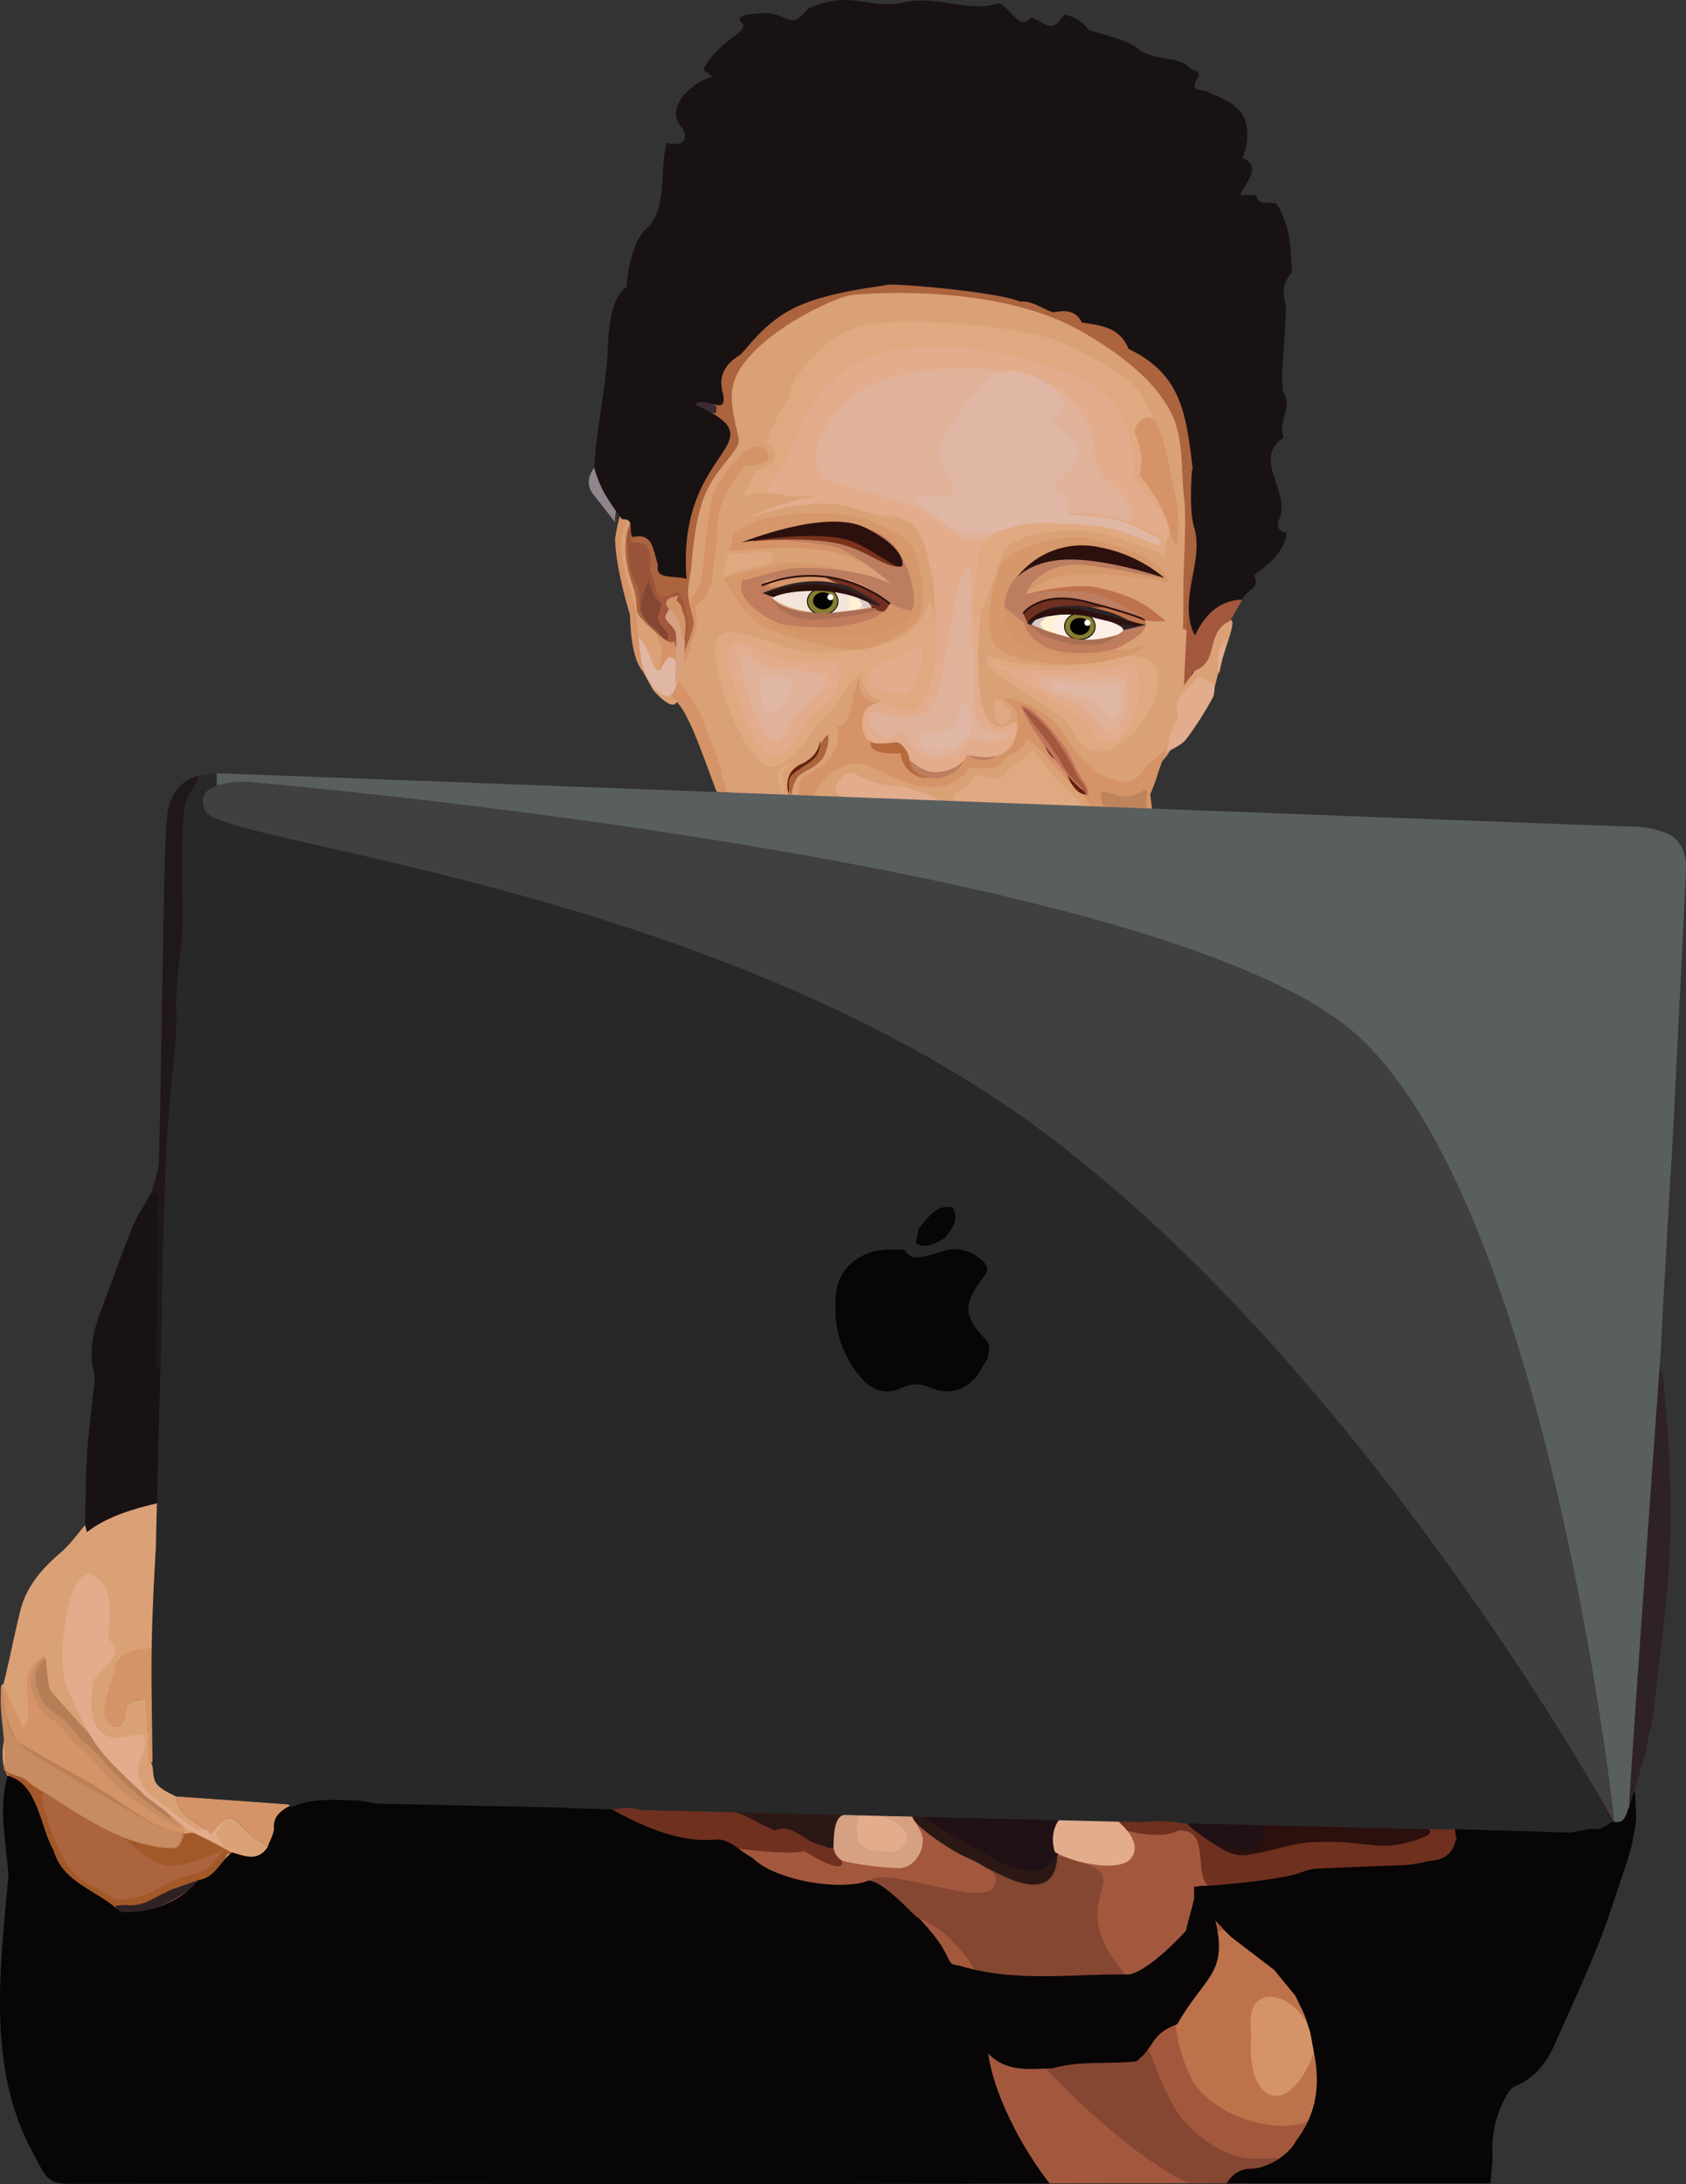 <svg xmlns="http://www.w3.org/2000/svg" viewBox="0 0 465.07 602.21"><rect x="0" y="0" width="465.07" height="602.21" fill="#333333" stroke="none"/><defs><style>.cls-1{fill:#ab643e;}.cls-2{fill:#91858d;}.cls-3{fill:#dba176;}.cls-4{fill:#3b2c31;}.cls-5{fill:#d59467;}.cls-6{fill:#e0a981;}.cls-7{fill:#e3ac8d;}.cls-8{fill:#995439;}.cls-9{fill:#a3583e;}.cls-10{fill:#854632;}.cls-11{fill:#e0b7a4;}.cls-12{fill:#d6a183;}.cls-13{fill:#bc7d61;}.cls-14{fill:#b7693c;}.cls-15{fill:#e1b29a;}.cls-16{fill:#be845c;}.cls-17{fill:#a35829;}.cls-18{fill:#bc8057;}.cls-19{fill:#c88c62;}.cls-20{fill:#2f2225;}.cls-21{fill:#70301f;}.cls-22{fill:#b67e56;}.cls-23{fill:#be724b;}.cls-24{fill:#1f1116;}.cls-25{fill:#793319;}.cls-26{fill:#2b1815;}.cls-27{fill:#66505f;}.cls-28{fill:#2b100d;}.cls-29{fill:#c0755f;}.cls-30{fill:#f4e5db;}.cls-31{fill:#d7cbca;}.cls-32{fill:#fff1d2;}.cls-33{fill:#d6976a;}.cls-34{fill:#c17b5d;}.cls-35{fill:#867e31;stroke:#030202;}.cls-35,.cls-37,.cls-38{stroke-miterlimit:10;}.cls-35,.cls-37{stroke-width:0.25px;}.cls-36{fill:#030202;}.cls-37{fill:#fff;stroke:#fff;}.cls-38,.cls-45{fill:none;}.cls-38{stroke:#2b100d;stroke-width:0.5px;}.cls-39{fill:#ab6f54;}.cls-40{fill:#feefe6;}.cls-41{fill:#64200d;}.cls-42{fill:#887984;}.cls-43{fill:#070505;}.cls-44{fill:#181213;}.cls-46{fill:#595e5f;}.cls-47{fill:#2f2126;}.cls-48{fill:#20171a;}.cls-49{fill:#40403f;}.cls-50{fill:#282828;}</style></defs><g id="Layer_2" data-name="Layer 2"><g id="_Me" data-name="+Me"><g id="Laptop"><path class="cls-1" d="M301.4,81.78C278.26,65.26,239.67,70.31,238,70.4s-6.85,2.76-7.14,3c-4.66,3.61-5.29,1.4-15.37,8.71s-21.1,20.33-21.66,21.47c-2.65,3.64,4.52,18.83,2,22.54-.51.74-.06,2.14-.73,2.86-4,4.32-4.45,9.51-5,14.5a54.1,54.1,0,0,0-.8,16.21c1.3,12.22-2.08,27.68-1.16,29.09,13.67,10.47,6.59,24.23,13.53,29.87,6.45.3,22.14.82,22.14.82s72.65,4.1,78.65,2.92c15.29-3,15.7-17.4,25.3-30.27,1.2-2,1.79-27.44,2.17-28.45,5.42-14.24,8.75-41.26.26-59.32C324.33,92,308.71,86.36,301.4,81.78Z"/><path class="cls-2" d="M169.64,142.72l0,1.25c-1.89-2.42-3.74-4.88-5.69-7.25-2.19-2.65-1.94-5.23,0-7.85a55.5,55.5,0,0,0,2.37,6.47,46,46,0,0,0,3.63,5.26Z"/><path class="cls-2" d="M164.36,122.9l-.18,3.33Z"/><path class="cls-3" d="M307.7,128a7.39,7.39,0,0,1-1.07-.2C307,127.84,307.31,127.9,307.7,128Zm-1.25,8.63a4.57,4.57,0,0,1-1.55-1A12.91,12.91,0,0,0,306.45,136.62Zm-7.32-44.78C275,77.48,237,81.18,235.29,81.3c-3.83.29-18.55,6.92-26.88,15.26s-7.28,13.13-4.69,24c.87,3.65-5.49,7.22-9.2,15.72-3.18,7.29-3.69,19.57-4.13,23.23.14,1.09-4.67,32.71-3.68,33.65,9,8.57,8.5,19.78,11,25,1.84.63,23.28,1.15,23.28,1.15s94.87,5,95.46,2.13c.84-4.12,11.26-25.9,9.15-40.26.91-.11.83-19.43.83-21.07s.87-17.65.25-22.29c-1-7.72,0-16.66-3.57-23.84C318.13,104,307.46,96.78,299.13,91.84Z"/><path class="cls-4" d="M197.61,112l-.08,1.93a8.6,8.6,0,0,1-1.91-.15,9.18,9.18,0,0,1-3.92-2.23c1-.31,2-.94,2.91-.86A10.23,10.23,0,0,1,197.61,112Z"/><path class="cls-4" d="M197.54,113.91l2.08,1.9Z"/><path class="cls-5" d="M208.65,122.89c.46.59,3.38,2.23,3.11,2.92-.37,1-.45,2.49-5.88,2.49-3,2.71-7.9,10.3-8,16.77s-1.07,10-1.35,13.75a11.37,11.37,0,0,1-5.76,9,4.13,4.13,0,0,0-.93,0c0-1.61.86-2.43,2.83-6.09s1.76-20.87,4.65-26.81S205.23,123.79,208.65,122.89Z"/><path class="cls-6" d="M293.75,94.87c-9.23-4.67-40.71-7.5-54-5.46-12.1,1.85-22.16,15.35-22,19.7A110.19,110.19,0,0,0,211.17,122c1.41,1.27,3.2,1.77,2.54,4.49s-4.66,2.59-5,3.27c-2,3.68-5.2,9.5-5.43,10.24.92-.37,17.24-2.83,18.89-6.69s.79-17.8,13.43-24c6.51-3.22,26.51-6,45-2.82,14.41,2.48,39.94,41.21,40.48,41.36,6.07,1.72.89-34.27-10-43.18C306.13,100.63,296.33,96.18,293.75,94.87Z"/><path class="cls-5" d="M313.2,119.9c.21.54,2.67,5.63,1.13,11.12,0,0,6.08,7.13,7.88,13.66.75,2.75,1.88,6.5,2.4,5,.65-1.82.56-9.57-.29-12.9-1.55-6.06-2.66-14.18-4.91-19.39S312.07,117.09,313.2,119.9Z"/><path class="cls-5" d="M208.65,122.89c.46.59,2.28.26,3.14,2s-.48,3.43-5.91,3.43"/><path class="cls-7" d="M255.38,150.93a19.77,19.77,0,0,0-2.72-5.12c-2.82-3.67-8.51-3.8-10.17-4.83a65.1,65.1,0,0,0-15.64-3.62c-3.16-.32-2.91-1.13-13.79-.09-4.06.38.6-4.43,3.56-10.19,5-9.7,6.08-21.14,23.39-28.54s50.44.22,62.11,8.22c13,8.91,10.23,25.11,10.23,25.11s10.11,9.75,10.27,15.08a11.05,11.05,0,0,1-1.54,3.27c-1.29,1.91-11.28-6.29-32.58-3.46-5.53.74-9.21,2.37-11.66,4.16L266,163.36l-8.07-.19Z"/><path class="cls-3" d="M172.43,162.93c1.19,3.59,3.13,19,3.13,19l4.63,8.36s3.44,4,5.38,4,2.74-5.3,2.74-5.3,4.25-9.54,4.46-16.58c.06-1.84-2-8.2-2-8.38-.05-1.34,2.76-3.45,2.44-4.17a1.81,1.81,0,0,0-.6-.81c-3.73-2.54-13.74-19.56-16.28-20s-5.26,2.93-6,6.27C169,151.5,171.65,160.6,172.43,162.93Z"/><path class="cls-8" d="M176.45,146.92l-1.85,2.51s3.16-.18,4.13,1.31a8.37,8.37,0,0,1,.9,4.29c0,1.18-.44,2.09,0,2.37,2.19,1.31,1.38,6.8,2.36,6.9s-5.46,4.7-5.46,4.7l-.79-5.87-1.86-4.49-1-7.72-.19-2.34,1.51-4.47Z"/><path class="cls-9" d="M189.06,167.43c.6,2.5,1,3.15.83,5.46-.32,6-2.37,11-3.26,10.92-1.61-.15-2.4-2.88-5-11.54-.54-1.76-.91-9.4-.91-9.4a14.53,14.53,0,0,0-.83-3.8c-.64-1.44,1.12.88,1.41,2.24s.61,3.33,2.08,2.53,3.42-1.6,4-.61A11.38,11.38,0,0,1,189.06,167.43Z"/><path class="cls-10" d="M179,159.57s-3.39,8-1.86,10.3a17.87,17.87,0,0,0,3.48,3.87l2.83,3.38a2,2,0,0,0,.72-2.3c-.59-1.43-3.17-3.29-2.67-5s1.78-3.13-.07-4.39S179,159.57,179,159.57Z"/><path class="cls-5" d="M186.63,178.78a14.88,14.88,0,0,1,0,3.83,1.27,1.27,0,0,1-1,.56c-.35-.3-1.24-2.15-2-1.07-.92,1.25-1.45,2.68-1.63,2.55s.61-5.05.61-5.9c-.33-.33-1.3-3.69-2.26-5.24-.47-.74,4.11,5,5.57,3.25Z"/><path class="cls-11" d="M176,175.79s.33,11.32,6,15.31,6.15-8.49,3.49-9.82-3.16,7.82-5.66,1.17S176,175.79,176,175.79Z"/><path class="cls-5" d="M176.79,141s-6.32,2.51-5.45,10.76c.85,8.08,3.48,12.17,4.08,17.29.66,5.65,1.22,14.11,2.24,16.32,0,0-3.57-2-3.89-15.83-4.42-14.86-4.09-21.15-4.09-21.15s1.19-7.83,2.61-8.69S176.79,141,176.79,141Z"/><path class="cls-12" d="M188.45,171a84.35,84.35,0,0,1,.47,9c-.1,2.1-2.34,8.86-2.61,8.86-.43,0,.69-12.86,0-14.64s-2.58-2.81-2.76-3.94c-.13-.8,1-1.81.87-2.6l3.21,2.06Z"/><path class="cls-3" d="M182.6,178.75l2,1.08Z"/><path class="cls-1" d="M189.17,154.9s1.45,1.22,1.47,1.74c-.09,1.2-.88,4.73-.83,6.84.08,3.22,1.79,7.42,1.78,8.93a37,37,0,0,1-2.42,8.28c-1,.46.36-4.16.59-8s-2-8.48-2.4-9.44S189.17,154.9,189.17,154.9Z"/><path class="cls-5" d="M191.61,167c.5.78.54,3.61.57,5.75,0,1.83-1.37,3.71-1.56,5.19a29.8,29.8,0,0,1-2.14,5.8,20.23,20.23,0,0,0,.37-3.23c0-1.77,2.64-6.46,2.51-9.32,0-.3-.91-3.53-.91-3.53s-.4-2.45.57-3S191.59,166.92,191.61,167Z"/><path class="cls-1" d="M173.68,144.58s-3.07,5.69.8,16.7c1.79,5.07.37,6.62,2,8.75a45,45,0,0,0,5.61,5.37c.48.26.56.41-.45-1-.59-.81-2.41-1.88-3.29-3.06a11.55,11.55,0,0,1-1.89-3.76c-.06-1.09.18-4.2-1-6.56s-2.2-5.51-2.08-7.8-.74-3.2-.16-5.68a19.49,19.49,0,0,1,1-3.46Z"/><path class="cls-5" d="M184.15,167.43a1.45,1.45,0,0,1,.07-2.12c.47-.62,2.9-1.1,2.9-1.1s-.55,1-.37,1.51c.11.18,1.13,1,1.25,1.8s.95,2.34,1.08,3.66-.11,5.7-.46,5.43-1.23-5-1.93-6.41A11.08,11.08,0,0,0,184.15,167.43Z"/><path class="cls-1" d="M179.41,147.44l-3.87.28s-.48-1.7-1.07-1.31-.68,3.14-.15,3.17,3.63-.79,4.76,2.4-.65,4.28.61,6.25.89,5,2.33,6.07,5-1.87,5.3-1.15,3.18-2.3,1.55-5.46-7.84-10-7.84-10Z"/><path class="cls-3" d="M326.56,188.91c1.08-5.07,3.37-13,.93-15s-9.61,2-12.58,3c-1.93.65-3.41,3.81-3.41,3.81s1,29.48-11.12,24.15a18.61,18.61,0,0,0,.84,2.61,17.35,17.35,0,0,1-4-2.22c-.74-1.31-.62-3.18-1.29-4.54l0,0-2.1-1.88-6.92-5.05s1.06,5.37,3.15,7.85c.29.36,4.93,5.69,5,6,1,1,4.34,1.93,7.31,2.44,1.77,3.82,4.21,8,5.31,8.38,2.73,1,6.19-1.3,6.19-1.3s4.19,1.35,6.54-7.29c7.22-5.64,3.93-27.74,14.83-21,1.37-6.57,4.65-14.4,4.72-17,.06-2.3-3,.19-3.51.73C335.16,173.65,332.73,181.72,326.56,188.91Z"/><path class="cls-5" d="M319.77,211.78c-.32-.79,3.38-5.05,2.72-5.53-.36-.27-6.38,4.69-8.63,7.88s-12.2,1.69-20.09-11.17c-5.28-8.6-15.86-11.26-16.89-10.2-.1.09,2.3,1.4,3.27,3.54s.51,5.13,0,6.91c-1,3.56-3.41,5.11-6.79,5.45a17.49,17.49,0,0,1-6.55-.74l.07,4.19s.35-.14,1-.35,7.71.88,8.13-1.09,6.76-3.63,6.76-6.16,6.1,4.32,7.6,6.05,5.21,6.1,7.75,7.94c.64.46,3.07,3.83,2.53,4.41,1.55.27,16.86-.28,17.06.24.17.09-.53-4.41-.36-4.33A40.8,40.8,0,0,0,319.77,211.78Z"/><path class="cls-7" d="M321.4,207.73c1.38-2.35.83-4.66,2.09-7.07.67-1.27,1.71-2.94,1.36-4-1.44-4.52,3.71-7.1,5.73-10.27l4.59,2.35c-.22,1.25-.11,2.7-.71,3.74a97.35,97.35,0,0,1-7.21,11.29C325.86,205.51,323.39,206.43,321.4,207.73Z"/><path class="cls-9" d="M327.2,175.86q.23-3.59.44-7.17l1.91,6.56c2.75-5.61,6.48-9.71,13.16-9.93l-3.41,5.91c-3.22,1.25-4.18,4.2-4.88,7.05s-1.46,5.28-4.56,6.53c-1.12.45-1.76,2.12-3.3,4.1C326.8,184,327,179.92,327.2,175.86Z"/><path class="cls-6" d="M294.35,196.86l2.09,1.88Z"/><path class="cls-13" d="M267.57,208.41s5.65-3.28,7.16-2C276.72,208.21,271.86,211.26,267.57,208.41Z"/><path class="cls-5" d="M267.77,209.27c-.44-2.08-2.66-10.74-6.6-8.48-2.46,1.42-6.75,1.93-9.53,2.77,2.21-3.83,4.89-10,4.11-12.06-.31-.83-5.08,3.28-6.07,3.42a15.32,15.32,0,0,1-5-.12c.43-.27.57-.49.06-.88-.27-.2-3.31.05-5.1-.86-2.16-1.1-2.83-3.89-2.64-6.05-2.72,6.38-2.23,13.14-5.77,13.25-.6,0-.35.08-.25.67,1.44,8.16-6.75,11.87-9.09,13.11-2.52,1.32-1.78,8-.31,8s5.09-6.21,5.09-6.21,4.92-6.06,11-5.23c2.69.33,9.47,4.64,14.52,5.84.67.16,3.79.47,4.54.53C263.53,217.55,268.38,212.12,267.77,209.27Z"/><path class="cls-14" d="M239.7,203.14s1.68.44,4.66.89a10,10,0,0,0,4.27,0c3.1,2.92,6.24,5.64,9.91,5.8,0,0,.76,1.63.16,2.65-2.54,4.3-9.92,1-10.19-4.75,0,0-7.78.53-8.24-2.11S239.7,203.14,239.7,203.14Z"/><path class="cls-13" d="M250.83,209.54c3.9,1.14,5.53,3.25,7.31,2.44s7-3.41,7.48-2.27-3.76,5.16-7.8,4.87S251.32,213,250.83,209.54Z"/><path class="cls-3" d="M256.47,207.78l-5-.14c0-1.29,0-2.58,0-3.87,3.28.11,6.79-.5,9,2.86Z"/><path class="cls-7" d="M272,157.92c-1.31,6.49-2.52,21.91-2.19,24.52.15,1.17-.38,11.49,2.7,15.74,3.38,4.64,6.43.76,7.25.85,1.9.41.29,5.83-1.76,7.66-1.75,1.58-5.28,3-11.19,1.34-1.32,3.3-5.56,4.89-9.19,4.89-2.35-.18-4.66-1.59-6.7-3.3A6.72,6.72,0,0,0,249,205.7c-1.68-1.93-1.92-.49-7.21-.73-4.72-.21-5.29-8.81-1.39-10.59,3.29-1.62,6.31-.41,10-2.8,3-2,4.65-8.07,5.3-14.33.09-.81,2.45-.88,2.5-1.75.14-2.85-.71-15.9-.71-15.9l14-2.81Z"/><path class="cls-3" d="M271.25,188.32a13,13,0,0,1,1.31,6.66c-.37,3.45,4.6,7.61,6.1,4s-2.35-4.88-2.35-4.88l-5.06-5.82"/><path class="cls-6" d="M278.75,196.77c0,1.66-1,3-2.25,3s-2.25-1.34-2.25-3-.68-3.76.56-3.76S278.75,195.11,278.75,196.77Z"/><path class="cls-6" d="M272,180.72c8.17,2.39,6.86,2,13.48,2.6,8.68.78,15.87-.23,19.32-1.25,31.4-9.07,4.54,37.36-7.6,21.88-.87-1.11.23-1.75-4.93-6.47-4.71-4.3-10.46-6.15-19.21-13.28A4.25,4.25,0,0,1,272,180.72Z"/><path class="cls-6" d="M256.49,165.82c-3.53,9-9.18,11.1-15.43,12.42S225,181,218.69,179c-14.64-4.66-23.12-9.13-21.14,3.77s10.95,31.1,16.68,28.38c4.42-2.1,5.9-3.54,10.11-10.18,1-1.63,5.92-5.07,9-10.82,1.31-2.44,5.22-5.76,4.84-4.66-1,2.81.88,4.87,1.3,5.51.85,1.31,5.76,3.6,11.29,5S261,176.16,256.49,165.82Z"/><path class="cls-7" d="M226.12,182.43c-7.57,1.67-16.27-2.9-20.73-5.19-3.29-1.69-6.41,1.88-3.65,9.51,2,5.63,8.84,34.59,19,14.77,3.26-6.37,10.08-8.22,10.41-12.42S233,180.92,226.12,182.43Z"/><path class="cls-7" d="M314.31,190.35c-.05-4.57.47-9.53-7.68-6.35-2.93,1.15-26.51,1.91-33.41-1.31,2.84,1.18,8.54,5.4,14.83,9.1,5.88,3.47,12.42,6.33,13.6,10.15,1.06,3.42,5.62,4.47,9.15-.62A23.73,23.73,0,0,0,314.31,190.35Z"/><path class="cls-15" d="M287.28,186.53c5.07.17,12.84,1.58,19.72-.09s3.36,15.75-.75,15-4.78-6.76-11.54-8.63S283.78,186.41,287.28,186.53Z"/><path class="cls-11" d="M293.49,188.13c6,.66,9.08,1.89,13.14.57,4.6-1.5,2.44,14.73-2.07,7.58-1.5-2.38-2.84-2.82-5.35-3.92-2.86-1.26-8-1.58-8.59-2.82C289.46,187.21,293.49,188.13,293.49,188.13Z"/><path class="cls-15" d="M206.27,180.89c2.67,2.88,6.71,3.37,9.09,3.63s11.82.93,12.42,1.94c.78,1.32-1.29,4.65-5.37,8.1-7,5.87-5.88,12.15-10.33,8.55S200.8,175,206.27,180.89Z"/><path class="cls-11" d="M209.34,186.94c4.14-.44,10-.74,9.32,1.93s-3.41,7.54-6.22,7.39S209.34,186.94,209.34,186.94Z"/><path class="cls-16" d="M304.28,222.3s-1.78-4.79.85-4c1.26.36,3.46,1.33,5.53,1.31a8.68,8.68,0,0,0,4.89-1.78c1.47-1.11.38,2.71.75,4.51C316.79,224.72,304.28,222.3,304.28,222.3Z"/><path class="cls-15" d="M240.5,196.29s7.68,1.76,10.76,1.32c3.94-.56,6.93-3.16,7.88-7.88,4.13-20.45,5.23-35.35,8.4-32.9,1,5.9.09,15.63,1,23.72,1.11,9.35-1.19,14.29,1.15,18.28s5.74,3.5,9.14,2.46c-3.51,5.89-10.95,2-10.95,2s-2.32,5.35-9.53,5.58-9.19-7.63-9.19-7.63-3.7,3.18-7.18,1.14C240,201.21,239.5,198.14,240.5,196.29Z"/><path class="cls-7" d="M236.87,139c-9.47-1.33-8.87-3.26-17.31-1a60.93,60.93,0,0,0-13.16,4.88s16.86-6.5,28.4-3,12.57,3,12.57,3Z"/><path class="cls-7" d="M242.53,183.16c11.54-4.33,11.68-6.24,11.68-6.24s1.2,9.25-3.09,13.51c-1.75,1.74-4.22.67-7.18.27C239.23,190.07,238,184.87,242.53,183.16Z"/><path class="cls-11" d="M253.23,202.21s9.76,2.35,11.63-6.19,5.17,6.66.85,8.26c0,0-2.15,3.79-9.2,2.34A4.06,4.06,0,0,1,253.23,202.21Z"/><path class="cls-3" d="M67.38,504.25c-3.41-3.83-4.28-4-7.56-.28l-1.58,1.82c-3.28-3.68-9.23-4.33-9.54-10.5l-.75-.24c-.34-.29-2-4-4.58-6s-2.22-9.2-2.57-12.38c-.29-2.7.27-5.35,0-8.08-3,0-5.73.25-6.07,2.89-.92,7.11-4.83,4.51-5.63,1.51s1.72-8.89,2.88-13.55c.8-3.22,4.84-4.85,10-4.84.39-7.32.51-14.82.89-22.14l0-1.09c0-1.29.07-2.59.11-3.88,0-.38,1.49-12.57,1.38-13.55C37.71,415.5,29.56,418,24,422.41c-.25-1-.38-1.45-.5-1.92-2.21,2.54-4.17,5.37-6.7,7.54-5.14,4.4-9.49,9.28-11.17,16-1.8,7.15-3.13,14.42-5,21.55A8.18,8.18,0,0,0,2,473.31c0,.66,0,1.32.07,2-1.06,4.78-2.43,9.56,0,14.33l1.63,0h0c.68.66,1.63,2.53,3.53,3.88.95.67,8.36,22.36,11,24s14,9.08,15.09,10.2c.91,1.77,15.61-1.26,19.73-4.75,4.48-3.79,9.78-11.87,11-12.22,3.49,1,7.08,2.64,9.8-1.48C71.65,507.64,69.16,506.25,67.38,504.25Z"/><path class="cls-17" d="M53.7,505.5c-1-.45-2.51.14-3.78.26h0c-.75-.34-5.92,1.15-9.5,2.71a44.08,44.08,0,0,1-7.48-2.32,124,124,0,0,1-12.7-6.77S9,492.6,6.92,490.47c.51.6-6.09-3.92-6-3,.17,1.11,7,7.75,7.73,9.77.39.93,4.17,12.7,5.71,15.54.63,1.16,1.44,3.32,3.7,4.71s5,3.2,7.4,4.82c3.93,2.66,7.29,5.06,8.1,5.73,2.08,1,9.48-.57,15.14-2.34a14.38,14.38,0,0,0,6.89-5.17c2.32-2.66,5.64-5.44,7-9.2l1.36-.5C60.59,509,57.23,507.06,53.7,505.5Z"/><path class="cls-18" d="M7.06,490.39C7,490.2,1.46,489,1.37,488c-.07-.8.13-5.36-.25-10.28-.45-5.8-1.44-12.08-.63-13.17s.71,4.51,1.89,8.65c.85,3,2.93,4.73,3.51,5.52,1.38,1.88,6.17,5.24,7.2,4.26.34.31,35,19,35,19s2.69,1.41,2.8,2.22-.76,5-2.53,5.3c-3.55.61-11.4-1.34-17.23-4.08C21.76,501,10.4,492.73,9.53,492.68A21.54,21.54,0,0,1,7.06,490.39Z"/><path class="cls-5" d="M4.88,480.3a29.26,29.26,0,0,1-2.74-6.2C.91,470,.31,465,.61,464.3c.21-.48,5.74,12.79,6,12.26a19.63,19.63,0,0,0,1.09-3.4c.23-1.24-.39-9.75-.35-10.28.3-3.68,5.12-6.69,5.18-6.15.4,3.4,1.45,13.83,3.12,15S30.25,485.3,35.2,491c1.54,1.77,11,8.23,14.06,11.61.7.79,1.46,1,1.58,1.45s0,1.26-.45,1.37c-.94.25-6.9-2-8.17-2.75-3.82-2.13-13.06-8.52-16.8-10.79C21.39,489.62,4.88,480.3,4.88,480.3Z"/><path class="cls-1" d="M19.63,492.76c-1.11,1.33-9-2.66-7.93,3.62.63,3.46,3.24,12.06,6.72,17.46,1.07,1.67,3.95,5,7,6.21,4,1.53,5.35,4.21,9.12,3.68,4.12-.58,6.65-1.61,11.18-4.25,3.65-2.12,8.12-2.3,11.17-4.16,2.26-1.38,3.62-4,5-5.23.88-.8-10,5.11-16.07,4.21C38.26,513.18,19.82,492.52,19.63,492.76Z"/><path class="cls-19" d="M8.72,465.6c-1.3-5,3-8.85,3.52-9.05s-.06,10.57,1.29,12.14c3,3.45,9,10.32,15,16.73,7.55,8.1,21.45,17.71,21.54,18.43s-9.94-4.55-16.54-10.27c-4.05-3.51-7.92-8.83-11.82-12.07-2.59-2.15-4.54-5.49-6.24-6.66C11.32,472,10,470.41,8.72,465.6Z"/><path class="cls-19" d="M7.06,490.34c-.08-.19-5.6-1.36-5.69-2.43-.07-.81.13-2.58-.25-7.49-.45-5.8-1.44-12.08-.63-13.17s.71,4.5,1.89,8.65c.85,3,2.93,4.73,3.51,5.52s8.52,5.62,17.3,10.74c6.48,3.77,13.42,7.71,18.23,10.34a43,43,0,0,0,8.74,3.25s-.51,3.17-2.26,3.57c-2.24.51-11-1.27-16.82-4-9.32-4.38-20.68-12.64-21.55-12.68A22.55,22.55,0,0,1,7.06,490.34Z"/><path class="cls-20" d="M31.7,525.43l3-.19c5.14.75,8.79-2.88,13.15-4.44,2.28-.82,4.58-1.6,6.87-2.4-.06.33,0,.82-.18,1-6.4,4.62-13,8.85-21.42,7.78C32.6,527.08,32.18,526,31.7,525.43Z"/><path class="cls-21" d="M28.56,523.43l2.23,1.74Z"/><path class="cls-5" d="M41.87,454.55c.11,7.68,0,15.24.1,22.92,0,2.3.05,4.6.08,6.91l.08,1c-.1.27-.19.55-.29.82-.13-1.24-.62,1-.75-.21-.21-1.94-.07-7.4-.29-9.34-.29-2.7-.54-5.32-.84-8.05-3,0-4.76.64-5.24,3.27s-1.35,4.43-3.15,4.16c-.34-.05-2.83-.72-2.82-4.22s2.61-10.06,3.19-12.39C32.74,456.23,36.4,454.4,41.87,454.55Z"/><path class="cls-22" d="M10.09,465.06c-1.31-4.95,1.91-7.46,2.4-7.67s.28,7.41,1.64,9c3,3.44,10.32,11.54,16.29,17.95,7.56,8.1,17,16.36,17.08,17.08s-5.56-3-12.16-8.77c-4.05-3.51-7.91-8.83-11.81-12.07-2.6-2.15-4.55-5.49-6.25-6.67C13.1,471,11.35,469.88,10.09,465.06Z"/><path class="cls-7" d="M25,434.23c-6.1-1.83-10,23-6.33,31.5s6.68,14.18,9.76,17.76C33.27,489.17,40,494.71,39.83,495c0,0,6.37,4.71,10.61,8.15s11,5.68,11,5.68-2.5-2.56-1.57-4S63,500.7,63,500.7s-3.72,4.83-8.88,3.54c-1.53-.39-13.84-10.32-13.84-10.32A12.51,12.51,0,0,1,38,487.75c-.06-2.27,1.93-4.29,2.11-7.06.33-5-5.38-.69-9.28-1.63s-6.73-4.45-5.24-15.3c.18-1.32,5.31-5.07,6.32-8.24.62-1.94-2.45-2.9-2.1-4.95C30.78,445.16,31,436.07,25,434.23Z"/><path class="cls-5" d="M48.7,495.29c10.19.72,20.37,1.42,30.56,2.18a16,16,0,0,1,3.25.63c-3.72,0-7.12,1.9-6.92,5.65.1,1.81-1.14,3.7-1.77,5.56-2.17-1.67-4.66-3.06-6.44-5.06-3.41-3.83-4.28-4-7.56-.28l-1.58,1.82C55,502.11,49,501.46,48.7,495.29Z"/><path class="cls-9" d="M329.38,523.25c1.57,3.11,9.62,7.61,8.35,8.87a2.9,2.9,0,0,1-1.83.45c-.39,0-.78-.28-1.25-.31-17.13,17.94-6.7,55,23.15,53.17,1-.06,3.65-1.34,3.46-.31-.31,1.7-1.67,5.76-3.1,7.52-2.87,3.51-9.65,6.54-12.86,6.42-20.36-.72-40.81-38.62-34.87-54.69-25.35-15.78-11-13.66-18.74-29-.59-1.18.19-3.36-.71-4.75,6.45,1.59,12.68-8,17.48-9.72,1.4-.52,6.1,3.74,6.34,3.51,1.37-1.27,4.1,1.32,10,.33,6.39-.69,9.7,4.89,7.9,10.86,4.55,2.36,2.8,5.3-3.26,4.66"/><path class="cls-23" d="M362.45,566c-.46-5.52-.8-11.36-4.68-16.83-4.8-6.78-13.76-13-20.17-17.09-16,2.47-16.51,27.14-8.59,41.62,5.44,10,26,16.27,33.83,9.83C366.41,580.62,364.81,575.09,362.45,566Z"/><path class="cls-24" d="M249.53,498.28c3,9.35,36.13,24.4,44.47,29.77l-2.24-16.57C306.81,491.9,256.32,501.81,249.53,498.28Z"/><path class="cls-21" d="M401.3,504.36c-.29,0-3.16-4.3-4.48-3.59-2.87,1.53-7.15,4.64-10.12,5.36-13.26,3.45-22-3.21-34.67,2.49-11.87,6.62-21.95-11.81-36.58-6.3-2.81-.17-8.51-2.25-9.28-1.95-1.45.55-.64,2.58,3,3.88,4.67,1.68,12.91,2.46,15.62.53,12.21-1-.17,19.91,15.71,16.19,14.58-3.42,33.41.94,47-5.71,2.67-1.31,11.85-2.82,11.85-2.82A9.06,9.06,0,0,0,401.3,504.36Z"/><path class="cls-12" d="M258.74,507.45c1.91,14.14-26.06,6.72-26.06,6.72s-2.92-1.2-3.36-1.81c-3.32-4.69-.45-10.35,3-12.53C238.84,495.64,254.61,498.07,258.74,507.45Z"/><path class="cls-7" d="M308.87,502.57c5.1,4.68,4.51,7.82,3.26,9.63-2.73,4-14.93,1.94-21.15-1.54-1.39-4.27,0-8.6,2.52-10.09C297.48,498.2,304.43,500.47,308.87,502.57Z"/><path class="cls-7" d="M236.87,500.84c6.9-3,20.17,6.59,9,9.81C239.73,510,234.79,510.53,236.87,500.84Z"/><path class="cls-9" d="M289.3,602c-2.48-2.17-4.07-6-6.31-8.08-15-14.26-15.12-42-28.44-69.92,19.07,29.29,53.06,65.29,87.11,75.67-2.58.87-5.09,1.57-7.8,2.27Z"/><path class="cls-10" d="M327.56,601.88c-20.77-10.13-52.28-42.65-59.37-58.36-1.35-6.9-25.73-19.1-30.48-25-2-2.47,2.38-3.89,8.65-3.26,8.49,3.19,25.07,8.17,26.62,4.1.62-1.62,1-3.79-4.26-8,9.33-.61,13,14.09,22.93.25a51.5,51.5,0,0,1,5.34,1.6c17.91,4.57-5,9.89,13.44,31.19,2.76,12.25,10.27,32.09,14.43,38.1s12.77,12.57,20.55,12.66,7.58-.52,7.3.1c-1,2.09-4.75,4.78-8.71,6.77Z"/><path class="cls-9" d="M253.44,528.83c10.39,4.1,18,16.75,21.41,25.9C270.14,553.15,260.07,537.26,253.44,528.83Z"/><path class="cls-21" d="M316.41,541.27l1.2-1.89Z"/><path class="cls-25" d="M314.43,543.23l1-1Z"/><path class="cls-1" d="M339.61,534.13l-2-2Z"/><line class="cls-1" x1="323.37" y1="522.97" x2="327.2" y2="524.49"/><path class="cls-24" d="M336.88,501.22c16.49-12.15,16.75,17.13.52,8.8C320.44,499.63,326.28,499.18,336.88,501.22Z"/><path class="cls-26" d="M199.9,499.43c8.07,2.75,21.7,9.63,30,10.35.15-1.8-.29-8.71,2.85-9.36C236.37,499.59,200.4,499.77,199.9,499.43Z"/><path class="cls-9" d="M273.8,516.11c-7-4.55-15.22-9-15.22-9s-7.21-6.85-6.79-6.06c1.38,2.64,2.83,4.42,2.77,6.53-.13,4-3.24,7.65-6.66,7.51-8.69-.36-23.7-2-38.35-11.71-16.43-.45-9.18,8.42,3.57,13.54,9,3.63,21.71,5,26.5,1.59,5.38-4.1,32.41,7.86,34.59,1.53C274.62,518.86,275.4,518.76,273.8,516.11Z"/><path class="cls-21" d="M224.47,518.37l5.22,1.49Z"/><path class="cls-27" d="M309.09,555.16c-.29-.63-.06-.81.62-.7C310.17,554.87,309.43,555,309.09,555.16Z"/><path class="cls-21" d="M229.91,509.49c-1.17.41-2.81-.67-3.81-.88-4.57-.95-7.52-6.13-12.42-3.87-2.47-1.18-4.62-2.17-5.17-2.51-1.88-1.15-5.73-3.16-7.76-2.71.18-5.54-16,.28-19.47-.78-6.84-1.14-14.6-1.05-15.13-.08-1.42,2.66,19.34,10.87,29.24,9.08,0,.23,0,.39.21.45,4.91,1.54,21.93,3.35,26.28,2.23,5.24,3.17,10.71,5.84,10.47,2.89C232.29,512.68,230.64,512.64,229.91,509.49Z"/><path class="cls-21" d="M238.46,519.15l1.19-.65Z"/><path class="cls-25" d="M313.42,544.2l.95-.92Z"/><path class="cls-25" d="M314.47,567.33l-1,.94Z"/><path class="cls-23" d="M361.38,560.26l-1-3.08Z"/><path class="cls-28" d="M381.26,508.92c-6.46-.33-10.17-1.44-19.22-1-10,.5-20.35,7.06-25,.57,5.43,2.77,13.71,2.81,11.58-6.7,1.4.26,39.21,2,40.78,2C402.45,504.08,387.72,509.25,381.26,508.92Z"/><path class="cls-20" d="M290.5,506.31l.18,4Z"/><path class="cls-21" d="M291.59,503.42l-.88,2.31Z"/><path class="cls-20" d="M254.94,503.14a1,1,0,0,1-.39-.82Z"/><path class="cls-29" d="M308.87,502.57c-4.71-2-9.59-2.1-14.55-1.41C295.12,492.7,309.28,494.93,308.87,502.57Z"/><path class="cls-26" d="M291.69,511.17c-4.41,8-12.51,4.42-22.36-1.36-6.68-3.92-13.06-7.32-15.28-9.36-2.36-.18-2.38-.11-2.33.54.21,2.28,10.94,9.62,15.34,11.34C272.07,514.3,291.28,528.41,291.69,511.17Z"/><path class="cls-5" d="M362.45,566c-7.22,18.92-19,13.72-17.27-5C342.3,542.41,363.4,551.49,362.45,566Z"/><path class="cls-30" d="M240.23,167.23s-4.77-6.37-22.12-3.89a21.54,21.54,0,0,0-5.2,1.44S220.6,172.19,240.23,167.23Z"/><path class="cls-31" d="M237,165.07a3.16,3.16,0,0,1,.18,2.45l4.74-.17A12.73,12.73,0,0,0,237,165.07Z"/><path class="cls-32" d="M234,164.65s1.44,1.28-.32,3.35a9.29,9.29,0,0,0,3.51-.48C239.14,166.88,236.42,164.65,234,164.65Z"/><path class="cls-33" d="M251.73,150.72c-.86-2.15-9.24-6.73-15.19-8.12-9.65-2.27-18.63-.68-21.44-.39a30.06,30.06,0,0,0-12.8,4.89l-.44,4.6s18.6-9.57,33.77-1.78c18.93,9.71,11.26,12,11.26,12s-20.46-8.44-30.87-6.47a128,128,0,0,0-16.5,4.08l4.77,7.48c.86.59,3.1,4.63,7.94,6.52s19.82,6.69,26,5.46,12.91-5.24,15-8.26S255.31,159.68,251.73,150.72Zm-47.07,13.45a32.19,32.19,0,0,1,16.17-6.41c7.58-.66,17.34,2.75,23.15,7.33C257,175.37,212.61,176.17,204.66,164.17Z"/><path class="cls-34" d="M240.53,167.63c-1.29.25-10.45,1.18-11.74,1.43-4.49.86-14.25-.05-16.43-5,2.17-1,1.12-1.23,2.54-1.86L212.57,161l-3.16-1.19c-.93.06-3.54,0-4.47.07-1.54,3,.29,5.89,5.14,9.43.68.49,8.93,5.77,18.4,5.41,7.64-.29,14.4-5.14,15.85-6.55C242.87,167.33,240.53,167.72,240.53,167.63Z"/><path class="cls-5" d="M202.23,147.21s32.62,1.06,41.91,6.13c7.43,4,6.63,18,6.41,17.9,0,0-2.67-18.43-27.75-20-8.92-.56-21.62.68-21.62.68Z"/><path class="cls-6" d="M199.52,158.94c2.81-1.34,9.62-2.57,12.35-3.56,2.22-.81.91-3.15.91-3.15s-10.49.29-12.15.7Z"/><path class="cls-3" d="M197.48,159.14c.7-7.67.4-11.29.84-14,.48-2.95,5.28-8.09,8.1-8.73,6.19-1.41,8.56.33,13.77.61,0,0-14,3.33-16.38,5.45s-2.67,9.85-2.67,9.85S198.74,158.36,197.48,159.14Z"/><path class="cls-5" d="M241.25,166.5c-.77,0-2.25-.66-4-1.42a46.48,46.48,0,0,0-7.21-2.71,88.09,88.09,0,0,0-14.85-.47c-2.33,0-4.62-.08-2.33-1.19,6.83-3.65,18.8-1.28,22.58-.43S241.08,165.78,241.25,166.5Z"/><path class="cls-21" d="M227.23,158.74c.13.07,2.85.54,5.54,1.33a48.17,48.17,0,0,1,5.16,1.88,50.51,50.51,0,0,1,5.63,3c1.17.74,2.81,2.45,2.22,3.06a3.85,3.85,0,0,1-3.24.44c-.69-.23-2,0-2.12-.75a1.31,1.31,0,0,0-.29-.85c-1-1-1.6-2.34-2.25-2.9-.83-.72-3.46-1.74-6-2.77C230,160.37,228.09,159.6,227.23,158.74Z"/><path class="cls-20" d="M233.24,161.46c-3.38-1-10.22-2.58-20.12,1-1.62.59-2.44.88-2.64,1s.18.35.79.26c.14,0,.5-.28.66-.31,3.8-.58,15.51-2.53,24.83,1.49C250.6,170.85,236.61,162.49,233.24,161.46Z"/><path class="cls-13" d="M252.05,166.81a25.71,25.71,0,0,0-5.23-16.19c-3-3.73-9.47-6.52-17.67-6.47-10.54.06-21.27,5-23.65,4.85a100,100,0,0,1,24.71,1.76c4,.74,15.65,9.87,15.56,10.28-7.89-4.08-21.35-4.8-26.81-4.34-3.48.29-10.41,2.45-13.83,3.39,1.05.39,3.63.15,4.68.55,4-1.33,12.94-2.3,19.25-1.38,1.95.28,4.07-.1,8.4,1.75,3.27,1.4,6.32,4.3,9.2,5.91a13.07,13.07,0,0,0,4.81,1.48Z"/><path class="cls-5" d="M244.65,167.74s-2.12,3.69-13.8,5c-8.13.89-19.21-1.34-19.2-1.07s11.45,3.66,13.8,4,12.22-.14,12.22-.14,13.3-2.27,14.12-6.58l-6.33-2.48Z"/><path class="cls-25" d="M235.41,146.2c1.91,1.94,11.46,7.53,13.66,9.77-3.59,1.69-10.27-4.66-18.3-6.19-10.35-2-22.53-.51-23.09-.57.08-1.43,14.33-2.36,14.4-3.64C225.74,143.86,234.78,145.79,235.41,146.2Z"/><ellipse class="cls-35" cx="226.93" cy="165.8" rx="4.22" ry="3.64"/><ellipse class="cls-36" cx="227" cy="165.66" rx="2.72" ry="2.36"/><ellipse class="cls-37" cx="229.07" cy="164.66" rx="0.7" ry="0.72"/><path class="cls-28" d="M242,167s-7.37-5.45-16.22-5.8a33.45,33.45,0,0,0-14.8,2.56l2.38.91s3.24-2,13.25-1.73A38.48,38.48,0,0,1,242,167Z"/><path class="cls-28" d="M204.64,149.55s23.1-9.44,34-4.07,10.31,10,10.31,10,0,1.06-1.27.67c-2.2-.69-6-3.78-11.62-6.47C227.19,145.49,204.64,149.55,204.64,149.55Z"/><path class="cls-38" d="M245.52,166.5a35.24,35.24,0,0,0-35.43-5.06"/><path class="cls-39" d="M212.61,164.48s2.56,7.7,15.28,6.2S242,168.22,242,168.22s-.28-.78-2-.45C234,168.89,217.34,171,212.61,164.48Z"/><path class="cls-13" d="M276.46,170.44c-.85-2.95,2.2-15.62,9.11-17.72,9.21-2.8,26.85,2.19,26.85,2.19s11.13,4.87,8.82,4.94c-.69.25-17.67-3.77-25.23-4s-13.95,8.33-12.92,8c5.72-1.59,19.67-1.3,23.54,1,.22.19,9.51,5.69,9,6-.1.06-.73.71-3.77-.09-4.44-1.18-11.86-2.51-15.49-4.49-5.84-3.19-13.5,3.21-13.06,5.39Z"/><path class="cls-23" d="M303.42,167s11.53,3.21,12.18,4a1.84,1.84,0,0,1,.52,1.43l-1.53-.28-14.53-3.33-2-1.71Z"/><path class="cls-5" d="M276.6,170.58c1,4.68,1,3.35,3.29,6,1.16.86,9.12,5.46,15.51,5.86,10.24.64,15.62-3,15.62-3.33-4,1.28-26-4.74-28.6-7.28-2.16-2.06-3.29-2.53-5.45-4.64,0,0-.3,1.87-.33,1.87C274.76,169.47,276.6,170.58,276.6,170.58Z"/><path class="cls-21" d="M283.65,172.15c-.51-1.3,4.21-4.15,7.45-4.06.69-.63,4.62-.85,4.62-.85s9.74.51,9.72.09c-1.12-.07-10-2.18-11.11-2.26-3.67-.51-10.19,1-12.11,4Z"/><path class="cls-20" d="M304.19,168.24a24.82,24.82,0,0,1,6.68,2.61,33.76,33.76,0,0,0,5.23,1.46s-3.59.85-6.34,1.52c0-4.18-25.35-.78-26.6-1.61,0-.41,2.85-4.35,9-5A29.59,29.59,0,0,1,304.19,168.24Z"/><path class="cls-40" d="M286.36,172.87a1,1,0,0,1,0-1.85c2.56-1.21,8-2.88,16.23-.75,3.87,1,5.81,1.95,6.77,2.65a1,1,0,0,1-.09,1.73,30,30,0,0,1-6.31,1.6,20.25,20.25,0,0,1-3.87.25c-.41-.05-2.91-.46-5.14-1-2-.48-3.69-1.09-4.07-1.18A28.82,28.82,0,0,1,286.36,172.87Z"/><ellipse class="cls-35" cx="297.87" cy="172.7" rx="4.22" ry="3.64"/><ellipse class="cls-36" cx="297.88" cy="172.72" rx="2.72" ry="2.36"/><path class="cls-28" d="M283.23,172.12s3.23-6.46,15.52-3.88,12.8,3.44,16.59,3.91c0,0,.2.42-2.34.42s-11.18-2.23-11.18-2.23S291.8,167.43,283.23,172.12Z"/><path class="cls-38" d="M282.25,169.13s4.61-6.5,17.5-3.18,16.16,5,16.16,5"/><path class="cls-32" d="M293.41,169.44s-5.56,2-1.49,5.34a16.43,16.43,0,0,1-2.72-.58,14.68,14.68,0,0,1-2.37-1.07c-1.4-.83.82-2.73,1.85-3.14,0,0,.81-.06,2.3-.26S293.41,169.44,293.41,169.44Z"/><path class="cls-31" d="M289,170a13.85,13.85,0,0,0-2,1.72c-.37.54,1.12,2,1.12,2l-3.59-1.55s.7-1.09,1.34-1.34C288.4,169.86,289,170,289,170Z"/><ellipse class="cls-37" cx="299.95" cy="171.72" rx="0.7" ry="0.72"/><path class="cls-33" d="M299.87,182.71a1.8,1.8,0,0,0-.41,0C299.79,182.75,300,182.74,299.87,182.71Z"/><path class="cls-33" d="M298.45,148.1c-8.47-.27-21.82,3.52-23.42,9.53s-4.16,17.55.25,21.12c3.13,2.53,8.75,3.58,12.48,3.94a61.37,61.37,0,0,0,16.36-.29c8-1.55,13.36-4.17,11.85-4.46-.91-.17-5,1.61-11.43,2.34-6.83.78-11.16,1.46-17.32-.49s-10.71-4-10.29-11.64c.37-6.84,3.54-10.59,10.54-13.85a31.54,31.54,0,0,1,10.81-2A54.29,54.29,0,0,1,310.6,155a88,88,0,0,1,10.53,4.41c-5.28-.74-20.58-4.26-25.84-3.66-10.38,1.17-12.34,8.19-12.34,8.19s3.86-4.31,11.87-5.38c10.62-1.41,27.8,2.22,27.8,2.22s-.67-3.9-7.92-7.68C311.38,151.32,300.28,148.16,298.45,148.1Z"/><path class="cls-13" d="M310,173.74s-6.1,6.95-24.31-.56L283,171.77c-.27.46-.18,7.8,16.39,7.87,12.53.06,16.74-7.27,16.74-7.27Z"/><path class="cls-39" d="M286.89,174.68c0,.5,12,5,17.6,2.67,1.23-.5,4.5-2.39,4.5-2.39l-4.91,1.09a25.65,25.65,0,0,1-6.19.28,60.58,60.58,0,0,1-11.21-3.16l-3.31-1.24Z"/><path class="cls-23" d="M316,171.06c-1.26-.95-2.94-2.48-10.58-6.15s-22.6-1-22.6-1,12.42-3.45,19.8-1.92c13.4,2.77,16.54,7.78,18.88,9.08C320.72,171.76,316,171.06,316,171.06Z"/><path class="cls-34" d="M316.13,172.67a24.16,24.16,0,0,1-7.82,4.23c-5.1,1.56-16.65,1.11-20.71-1s-4.91-6-5.4-6.18a9.24,9.24,0,0,0,.91,3.57,10.78,10.78,0,0,0,6.15,5.46c5.26,2,16.14,1.59,20-.55C313.92,175.57,315.3,174.35,316.13,172.67Z"/><path class="cls-28" d="M280.35,159.39a22.68,22.68,0,0,1,23.07-8.47,38.86,38.86,0,0,1,17.75,8.42s-14.44-4.92-25.48-5.07S280.35,159.39,280.35,159.39Z"/><path class="cls-41" d="M282.21,195.22a99.18,99.18,0,0,1,6.05,10.58c2.59,5.4,3.89,2.38,6.27,8.21s5.4,5,5.4,5S288.05,198.89,282.21,195.22Z"/><path class="cls-41" d="M226.2,204s.09,4.3-5.21,6.68c-5.63,2.54-3.36,8.56-3.36,8.56s-.13-3.69,1.72-5.81c2.12-2.44,4.54-3.3,5.58-4.22C226.87,207.43,226.2,204,226.2,204Z"/><path class="cls-29" d="M281.9,194.52c2.69.07,8.46,6.77,12,11.77a35.21,35.21,0,0,1,2.74,5.24,44.28,44.28,0,0,0,2.72,4.56,4.89,4.89,0,0,1,.44.95,13.9,13.9,0,0,1,.48,2.3c-.13.46-1-1.13-1.68-1.56a7.7,7.7,0,0,1-.95-.75,41,41,0,0,1-4.26-4.58C288.29,206.22,281.31,196.09,281.9,194.52Z"/><path class="cls-9" d="M281.92,194.75c1.55,3.62,7.53,9.42,10.94,15.84a25,25,0,0,0,4.81,5.92c.93.84,2,2.14,2.15,1.89s-.48-1.48-.86-2A18.89,18.89,0,0,1,297,213.5a67,67,0,0,0-7.2-11.66C284.93,196,282.51,195.57,281.92,194.75Z"/><path class="cls-3" d="M269.48,159.82c.11-1.74,0-6.34,1.54-8.64,2.3-3.45,6.8-4.49,9.5-5.09a29.72,29.72,0,0,1-2.88,2.72s-1.77,6.57-2.11,7.82c-.68,2.47-1.27,5-2.12,7.38a13,13,0,0,1-1.91,2.86,26,26,0,0,0-.14-4.84C271.19,161.2,270.13,160.55,269.48,159.82Z"/><path class="cls-7" d="M336.27,185.77c-.86-3.64-.37-7,2.18-9.89Q337.37,180.83,336.27,185.77Z"/><path class="cls-7" d="M183.54,190.82l1.07.94Z"/><path class="cls-2" d="M170.63,216.25l-1.1,0Z"/><path class="cls-1" d="M328.22,158.69l-.15-12.58.36-.29,1-.06,0,.05c.29.35.58.69.86,1L329,158.75A2.84,2.84,0,0,1,328.22,158.69Z"/><path class="cls-9" d="M328.22,158.69a2.84,2.84,0,0,0,.82.06q-.69,4.11-1.4,8.21Z"/><path class="cls-42" d="M230.51.54a.68.68,0,0,1,.43-.49Z"/><path class="cls-21" d="M330.33,146.85c-.28-.35-.57-.69-.86-1C329.76,146.16,330.05,146.5,330.33,146.85Z"/><path class="cls-1" d="M218.24,213.94c1.53-2,6.92-3.8,7.63-7s2.39-4.31,2.39-4.31c.86,1.1-.56,5.48-1.36,6.52-2.49,3.24-6,3.33-7.27,5.77a11.07,11.07,0,0,0-1.32,4.76S216.72,216,218.24,213.94Z"/><path class="cls-7" d="M246.52,216.58a21.53,21.53,0,0,1-9.06-2.32c-4.18-2.83-5.21,0-6.92,2.44-1.64,6.29,19.09,4.48,26.8,4.11a9,9,0,0,0,1.93.45C262.37,221.71,251.71,216.84,246.52,216.58Z"/><path class="cls-5" d="M240.35,143l6.08,1"/><path class="cls-5" d="M187.67,188.31c3.12,3.54,6.45,9.93,6.8,11.46.61,2.62,3.88,9.47,4.7,13.7.32,1.69,1.44,4.05,1.08,5a11.89,11.89,0,0,1-2.5-.19c-1.32-2.75-5.11-14.53-8.37-20.71a21,21,0,0,0-4.23-5.72s1.86-3,1.86-4.24Z"/><path class="cls-6" d="M219.65,209.72s-3.58,2-3.66,3.87a55,55,0,0,0,.35,5.77s-2.22-4.27-1.76-6.26S219.65,209.72,219.65,209.72Z"/><path class="cls-6" d="M284.81,147.54c-3.54,1-7.33,2.49-8.31,5.3-1,3-6.4,19.59-8,18.68-.23-.13-.3-1.45-.28-3.66.07-5.36,2-14.66,1.79-14.73-.94-.39,6.92-9.55,6.38-10.89,3.21,1.25,27.39-2.82,28.51,1.28,5-1.19,9.16,1.45,13.54,3.29,1.49,1.09,3.2,2.48,3.2,2.48l-.36,4s-11.58-5.24-19.46-6.68A41.14,41.14,0,0,0,284.81,147.54Z"/><path class="cls-15" d="M296.65,111.63c10.31,13.2.35,15,10.66,22.37,3.51,2.68,7.86,11.65,2.31,9.1-5.28-2.43-19.95-1.35-23.77-.9-5.5.65-13.58,7.66-18.66,6.49-3.69-.85-11.37-7.86-17.56-9.9-11.77-3.89-21.92-5.69-23.51-8.37-3.2-5.4,1-15.27,10.95-22.4C249.16,99.36,286.34,98.44,296.65,111.63Z"/><path class="cls-11" d="M270.13,107.32s3.6-8.19,14.74-3.61,9.17,10.48,5.89,11.79,8.85,4.59,6.56,10.49-9.5,7.53-4.92,9.5-.65,6.55,4.26,6.55,15.36,1.63,18.32,4c1.21,1,3.6,1.76,4.31,2.4a4.17,4.17,0,0,1,1,1.34l-.26.82s-2.91-1.16-10.05-3.85c-5.87-2.22-14.17-2.16-19.47-2.49C286.12,144,284,144.05,277,146c-10.41,2.83-15.1-.14-17.2-2.48-3.27-3.67-14.91-6.65.45-6.84,7.27-.09-2.91-7.37-.94-13.59S270.13,107.32,270.13,107.32Z"/><path class="cls-6" d="M263.74,218.54s4.6-2.34,4.69-4.22,6.76,1.78,8.54-.47a14,14,0,0,1,4.88-4.41c2.72-1.69,2.63-3,2.63-3s9.2,11.55,11.45,12.77a9.43,9.43,0,0,1,3.47,4.13l-34-1S261.49,221,263.74,218.54Z"/><path class="cls-43" d="M451.1,495c-.12.32.37,6.31.15,7.3-.1.67-.19,1.34-.29,2-.25,1.3-.5,2.59-.74,3.89-.1.37-.19.74-.29,1.11-.25.92-.51,1.84-.76,2.76-.13.42-.25.84-.38,1.26-.2.6-.39,1.21-.59,1.82-2.44,7-4.6,14.19-7.38,21.09-3.71,9.2-7.86,18.22-11.89,27.29-2.28,5.13-5.45,9.39-10.93,11.66-1.28.53-2.3,2.2-3,3.56a29.76,29.76,0,0,0-3.32,14.88c.1,2.62-.33,5.26-.54,8.36H338.37c1.58-2.47,3.56-4,6.76-4,5.06-.24,10.77-4.25,12.37-7.73,5.67-7.28,6.74-15.49,4.95-24.29q-.52-2.88-1.07-5.76l-1-3.08c-.22-.6-.44-1.21-.65-1.82l-2.39-5q-2.93-3.55-5.83-7.12l-11.88-9.09-2-2-.05-.09-8.17-8.76c0-1,0-2,0-3l1.93-.25,3-.11c2.12-.2,18.82-1.44,24.77-3.68a14.61,14.61,0,0,1,4.31-1c8.24-.39,16.49-.62,24.73-1a48.21,48.21,0,0,0,6.23-1.12c3.85-.17,6.39-2,7.21-5.85.11-.09.32-.2.31-.27a4,4,0,0,0-.26-.68c-.1-.67-.21-1.33-.31-2l32,.95,5-1h3c1.07-.51,1.68-.85,2-1l1-.93c.31,0,.62-.05.94-.06,3.23.58,3.1-2.26,4.05-4,.06-.3.12-.61.16-.93.25,0,.74-3.44,1.34-3.4C450.9,494.36,451,494.69,451.1,495Z"/><path class="cls-44" d="M23.49,420.49c.14-6.27.11-12.56.47-18.82.33-5.63,1.11-11.22,1.64-16.83.21-2.14.81-4.43.31-6.42-1.51-6-.17-11.46,1.91-17,2.87-7.59,5.52-15.26,8.58-22.76,1.43-3.49,3.63-6.68,5.48-10,3.06.38,1.75,2.78,1.74,4.27-.08,14.78,1.63,29.65,1.44,44.43-.13,1.64.5,4.45.49,6.09C45.49,394.26,44,403.55,44,414.32c-6.62,1.55-14.41,3.69-20,8.09C23.74,421.43,23.61,421,23.49,420.49Z"/><path class="cls-20" d="M455.87,383.84c.08-2.18,1.48-1.72,1.57-3.9.24,0-.07-2.76.17-2.78s.73,1,1.18,2.65c1.81,19.33,2.83,38.69,1.14,58.06-1,11.53-2.55,23-3.86,34.52-.29,1.6-.58,3.2-.88,4.8l-.3,1.23-.76,3.59-.08.32a29.37,29.37,0,0,1-.88,3.5c-.34.89-3.38,11.72-3.89,12.55.49-9.66,6-105.67,6.17-108.36C455.48,389.34,455.84,384.52,455.87,383.84Z"/><path class="cls-43" d="M289.52,602c-88.86.38-177.74,0-266.6.13-8.85,0-9.39.27-13.14-7.28C-3.84,571.17,0,543.32,2.33,517.28,1.81,508-.59,498.9,2.09,489.62c8.42,2.1,8.9,14,12.73,20.68,2.52,9,12.56,11.05,18.32,16.84,8.09.77,16.85-2.9,21.6-8.74,4.73-.74,6-5.35,9.28-7.61,3.49,1,7.08,2.64,9.8-1.48.63-1.86,1.87-3.75,1.77-5.56-.5-10.35,29.28-9.92,36.05-9.2,21.28.71,34.08,1.55,55.3,3.3,9.15,5.21,20.13,10.48,30.73,9.32,3.77-.17,6.62,3.5,9.93,5.07,5.85,6.18,24.39,9.34,32.05,6.26,4.65.38,13.45,11,13.79,10.33,0,0,4.68,4.89,6.54,8.14,2.63,4.6,1.55,4.51,4.69,5,15,4.65,30.41,2.29,45.76,2.44,4.22.5,12.72-7.71,16.68-12,.64-3,1.66-6.05,2.3-9.06,1.57-.81,2.83.82,4.41,1.19,6.3,19.67-.69,18.87-9.08,33.56-7.6,2.87-5.78,5.89-11.27,10.27-7.62.81-15.68-.27-23,1.88-6.46.2-12.86,1.21-17.88-4.07C274,577,281.58,591.92,289.52,602Z"/><path class="cls-44" d="M275.44.92c-7.87,2.75-17.67-2.49-26.3-.19-9.58,2.05-14.25-3.8-26.26,1.71l-.07.05c-4.64,5.42-4.56,2.31-10.69,1.08-.11,0-10.46,0-7.63,2.55s-6,4.55-10.44,12.92a.21.21,0,0,0,.07.27,19.67,19.67,0,0,1,2.34,1.85c-6.05,1.65-13.05,8.64-8.57,13.76,1.84,2.1,1.71,5.93-3.81,4.5a.15.15,0,0,0-.19.1c-2.06,7.46.3,16.9-4.94,23t0,0c-5.51,4.05-6.14,16.68-6.15,16.69-5.19,3.11-5.12,16.87-5.12,16.87h0c-.5,11-3.19,21.76-3.75,32.76v.07c1.34,5.35,4.36,9.92,7.62,14.21l.18.07c3.18-.25,1.76,2.64,2.62,4.74a.22.22,0,0,0,.24.12c5.59-1.15,5.45,3.4,6.89,7.69v.1c-.93,4.13,4.94,2.78,7.61,3.74a.19.19,0,0,0,.27-.2c-2.75-36.62,26.52-36.75,2.67-47.7a.22.22,0,0,1,0-.36c3-2,8.68,3.58,7.42-2.62-1.38-4.84.31-8.15,4.53-10.73,2-1.51,6.59-9.07,15.62-13.31,9.54-4.47,23.55-5.61,25.35-6.18h0c4-.21,30,2,36.47,4.68h.08c3.21-.29,6,1.95,8.94,2.95h.08c.8,0,5.8-1.65,7.85,2.72l.14.12c5.16.77,10.38,1.28,12.74,7.16l.1.1c14.29,6.93,15.8,17.29,17.64,33a.19.19,0,0,1-.17.22s-1,11.54.68,16.35c2.53,9-4.51,19.76-.1,29.07a.21.21,0,0,0,.37,0c2.7-5.38,6.39-9.28,12.83-9.55a.21.21,0,0,0,.18-.15c.66-2.28,5-2.85,3.16-6.36a.2.2,0,0,1,0-.26c4.11-2.93,8.16-6.15,9-11.45a.21.21,0,0,0-.17-.24c-1.78-.37-2.8-1.2-2.06-3.33,3.74-7.87-7.6-16.91,1.26-22.76a.2.2,0,0,0,.08-.24c-1.58-4.46,2.82-8.45-.21-12.73l0-.1c-.55-6.62.66-13.63.75-20.35.69-5.8-2.56-6.72,1.76-12.34l0-.15c-.38-7.8-.62-12.64-4.1-18.43s0-.21-.13-.24c-2.13-.74-5,.82-5.61-2.38l0,0h-4.09a.2.2,0,0,1-.18-.29c2.07-4.07,5.61-7.86.58-9.88a.2.2,0,0,1-.1-.3c1.08-1.66,2.4-7.83,0-11.73S334.23,26.15,332.5,25l-.1,0c-3.5-.41-3.6-.66-1.62-4.27l0-.15c-.27-1.21-2.59-1.5-2.31-1.59-4-4.16-10-1.71-14.72-5.69-3.77-2.66-8.87-3.45-13.38-5.1l-.08-.06A11.29,11.29,0,0,0,293.6,4a.22.22,0,0,0-.22.1c-3.26,5.47-4.86,2.27-8.77.78a.2.2,0,0,0-.22.05c-3.38,3.6-5.33-2.55-8.78-4Z"/><path class="cls-45" d="M216.91,272.19l-.48-.21.43.21Z"/><path class="cls-45" d="M362.67,248.89l1.69-.24h0Z"/><path class="cls-45" d="M441.26,470.37c.66,2,1.33,4,2,6C445.2,473.5,444.36,471.56,441.26,470.37Z"/><path class="cls-45" d="M324.41,237.66h0a3.93,3.93,0,0,1-.59.44A3.93,3.93,0,0,0,324.41,237.66Z"/><path class="cls-46" d="M459.94,229.81a26.3,26.3,0,0,0-9.81-1.9c-13.24-.36-385.07-14.65-390.38-14.69,0,.51,0,1,0,1.54v1.84a26.62,26.62,0,0,1,8.54-1s255.1,21.48,307,70.71,70,216,70,216c3.23.58,3.17-2.4,4.12-4.14-.33-.34,8.59-124.55,8.85-127.69.34-9.32,2.44-44.39,2.93-52.62.52-8.57,3.35-67.16,3.91-78.2C465.31,235.61,463.64,231.4,459.94,229.81Zm-135.53,7.85a3.93,3.93,0,0,1-.59.44,3.93,3.93,0,0,0,.59-.44Zm38.26,11.23,1.69-.24h0Z"/><path class="cls-47" d="M444.3,502.42c.31,0,.62-.05.94-.06,0,0-2.71-4.92-7.74-13.3C439.74,493.52,442,498,444.3,502.42Z"/><path class="cls-48" d="M48.59,285c.3-4.13-.11-8.3.17-12.43.39-5.57,1.35-11.1,1.67-16.67.24-4.35-.21-8.75-.16-13.12.07-6.68-.07-13.39.62-20,.26-2.39,2-4.64,3.3-6.92.19-.33.37-.66.53-1v-1c-6.52,1.85-8.38,7-8.77,12.91-.44,6.61-.59,13.24-.71,19.87-.47,24.37-.81,48.75-1.39,73.12-.07,3-1.29,6-2,9,3.06.38,1.75,2.78,1.74,4.27-.08,14.78-.3,29.56-.49,44.34l1.06,0c.67-25.35,1.41-52.22,1.65-58.12C46.31,307.79,47.75,296.41,48.59,285Z"/><path class="cls-43" d="M271.8,369.18c-6.14-6.45-6.13-9.72-.47-17,1.46-1.87,1.24-3.22-.38-4.65a11.28,11.28,0,0,0-9.47-3c-1.7.51-3.37,1.11-5.08,1.5-2.5.56-5.17,1.6-6.91-1.49h-5c-6.89.12-13.11,5-13.87,11.56-1,9,1,17.33,7.26,24.26,2.89,3.21,6.77,4.27,10.78,2.4a8.67,8.67,0,0,1,7.55-.24c4.45,1.83,8.65,1.61,12.25-2l1-1,3-5C272.66,372.7,273.66,371.15,271.8,369.18Z"/><path class="cls-43" d="M260.47,341.56c1.95-2.56,4.42-5,2.28-8.73-4.77-.83-6.72,2.95-9.27,5.73-.31,1.4-.61,2.79-.92,4.2C255.74,344.67,258,342.61,260.47,341.56Z"/><path class="cls-49" d="M375.26,286.32c-51.91-49.23-307-70.71-307-70.71a26.62,26.62,0,0,0-8.54,1c-3,1-5.1,3.05-3.09,7.06,3.45,6.9,82.12,15,159.81,48.32l.48.21c22.93,9.86,45.76,21.9,66.53,36.77,73.43,52.55,133.4,145.66,154.06,180.1,5,8.38,7.74,13.3,7.74,13.3S427.18,335.55,375.26,286.32Z"/><path class="cls-50" d="M437.5,489.06C416.84,454.62,356.87,361.51,283.44,309c-20.77-14.87-43.6-26.91-66.53-36.77h0l-.43-.21c-77.69-33.29-156.36-41.42-159.81-48.32-2-4,.13-6,3.09-7.06,0-.62,0-2.76,0-3.37-.72,0-4.1.54-5,.61-.16.33-.33,1.67-.52,2-1.32,2.28-3,4.53-3.3,6.92-.69,6.62-.55,13.33-.62,20-.05,4.37.4,8.77.16,13.12-.32,5.57-1.28,11.1-1.67,16.67-.28,4.13.13,8.3-.17,12.43-.84,11.42-2.28,22.8-2.75,34.22-.24,5.9-1,32.77-1.65,58.12-.67,25.18-1.26,48.87-1.23,49s-.87,13.19-1.14,26.13c-.24,11.67.13,23.23.15,25,0,2.3.05,4.6.08,6.91,0,.23-.16,5,.73,6.84,1,2.16,5.67,4,5.92,4.07,10.19.72,20.37,1.42,30.56,2.18.41,0,.79.5,1.19.76,5.46-2.51,11.28-1.94,17-1.85,2.44,0,4.87.85,7.31.91,16.19.4,32.39.65,48.58,1.07,1.61,0,3.23.13,4.84.23l11.59.28a12.53,12.53,0,0,1,6.79.17l136.71,3.34c1.08,0,1.86,0,2.17-.06a43.76,43.76,0,0,1,10.51.37l22.75.55,7.63.19,41.32,1a3.36,3.36,0,0,1,1.66,0h.24l1.74-.13,32,.95,5-1h3l2-1,1-.93C442,498,439.74,493.52,437.5,489.06Zm-184-150.5c2.55-2.78,4.5-6.56,9.27-5.73,2.14,3.76-.33,6.17-2.28,8.73-2.45,1.05-4.73,3.11-7.91,1.2C252.87,341.35,253.17,340,253.48,338.56Zm16,40.94-1,1c-3.6,3.64-7.8,3.86-12.25,2a8.67,8.67,0,0,0-7.55.24c-4,1.87-7.89.81-10.78-2.4-6.23-6.93-8.3-15.24-7.26-24.26.76-6.57,7-11.44,13.87-11.56h5c1.74,3.09,4.41,2.05,6.91,1.49,1.71-.39,3.38-1,5.08-1.5a11.28,11.28,0,0,1,9.47,3c1.62,1.43,1.84,2.78.38,4.65-5.66,7.24-5.67,10.51.47,17,1.86,2,.86,3.52.66,5.33C271.21,376.75,269.46,379.5,269.46,379.5Z"/></g></g></g></svg>